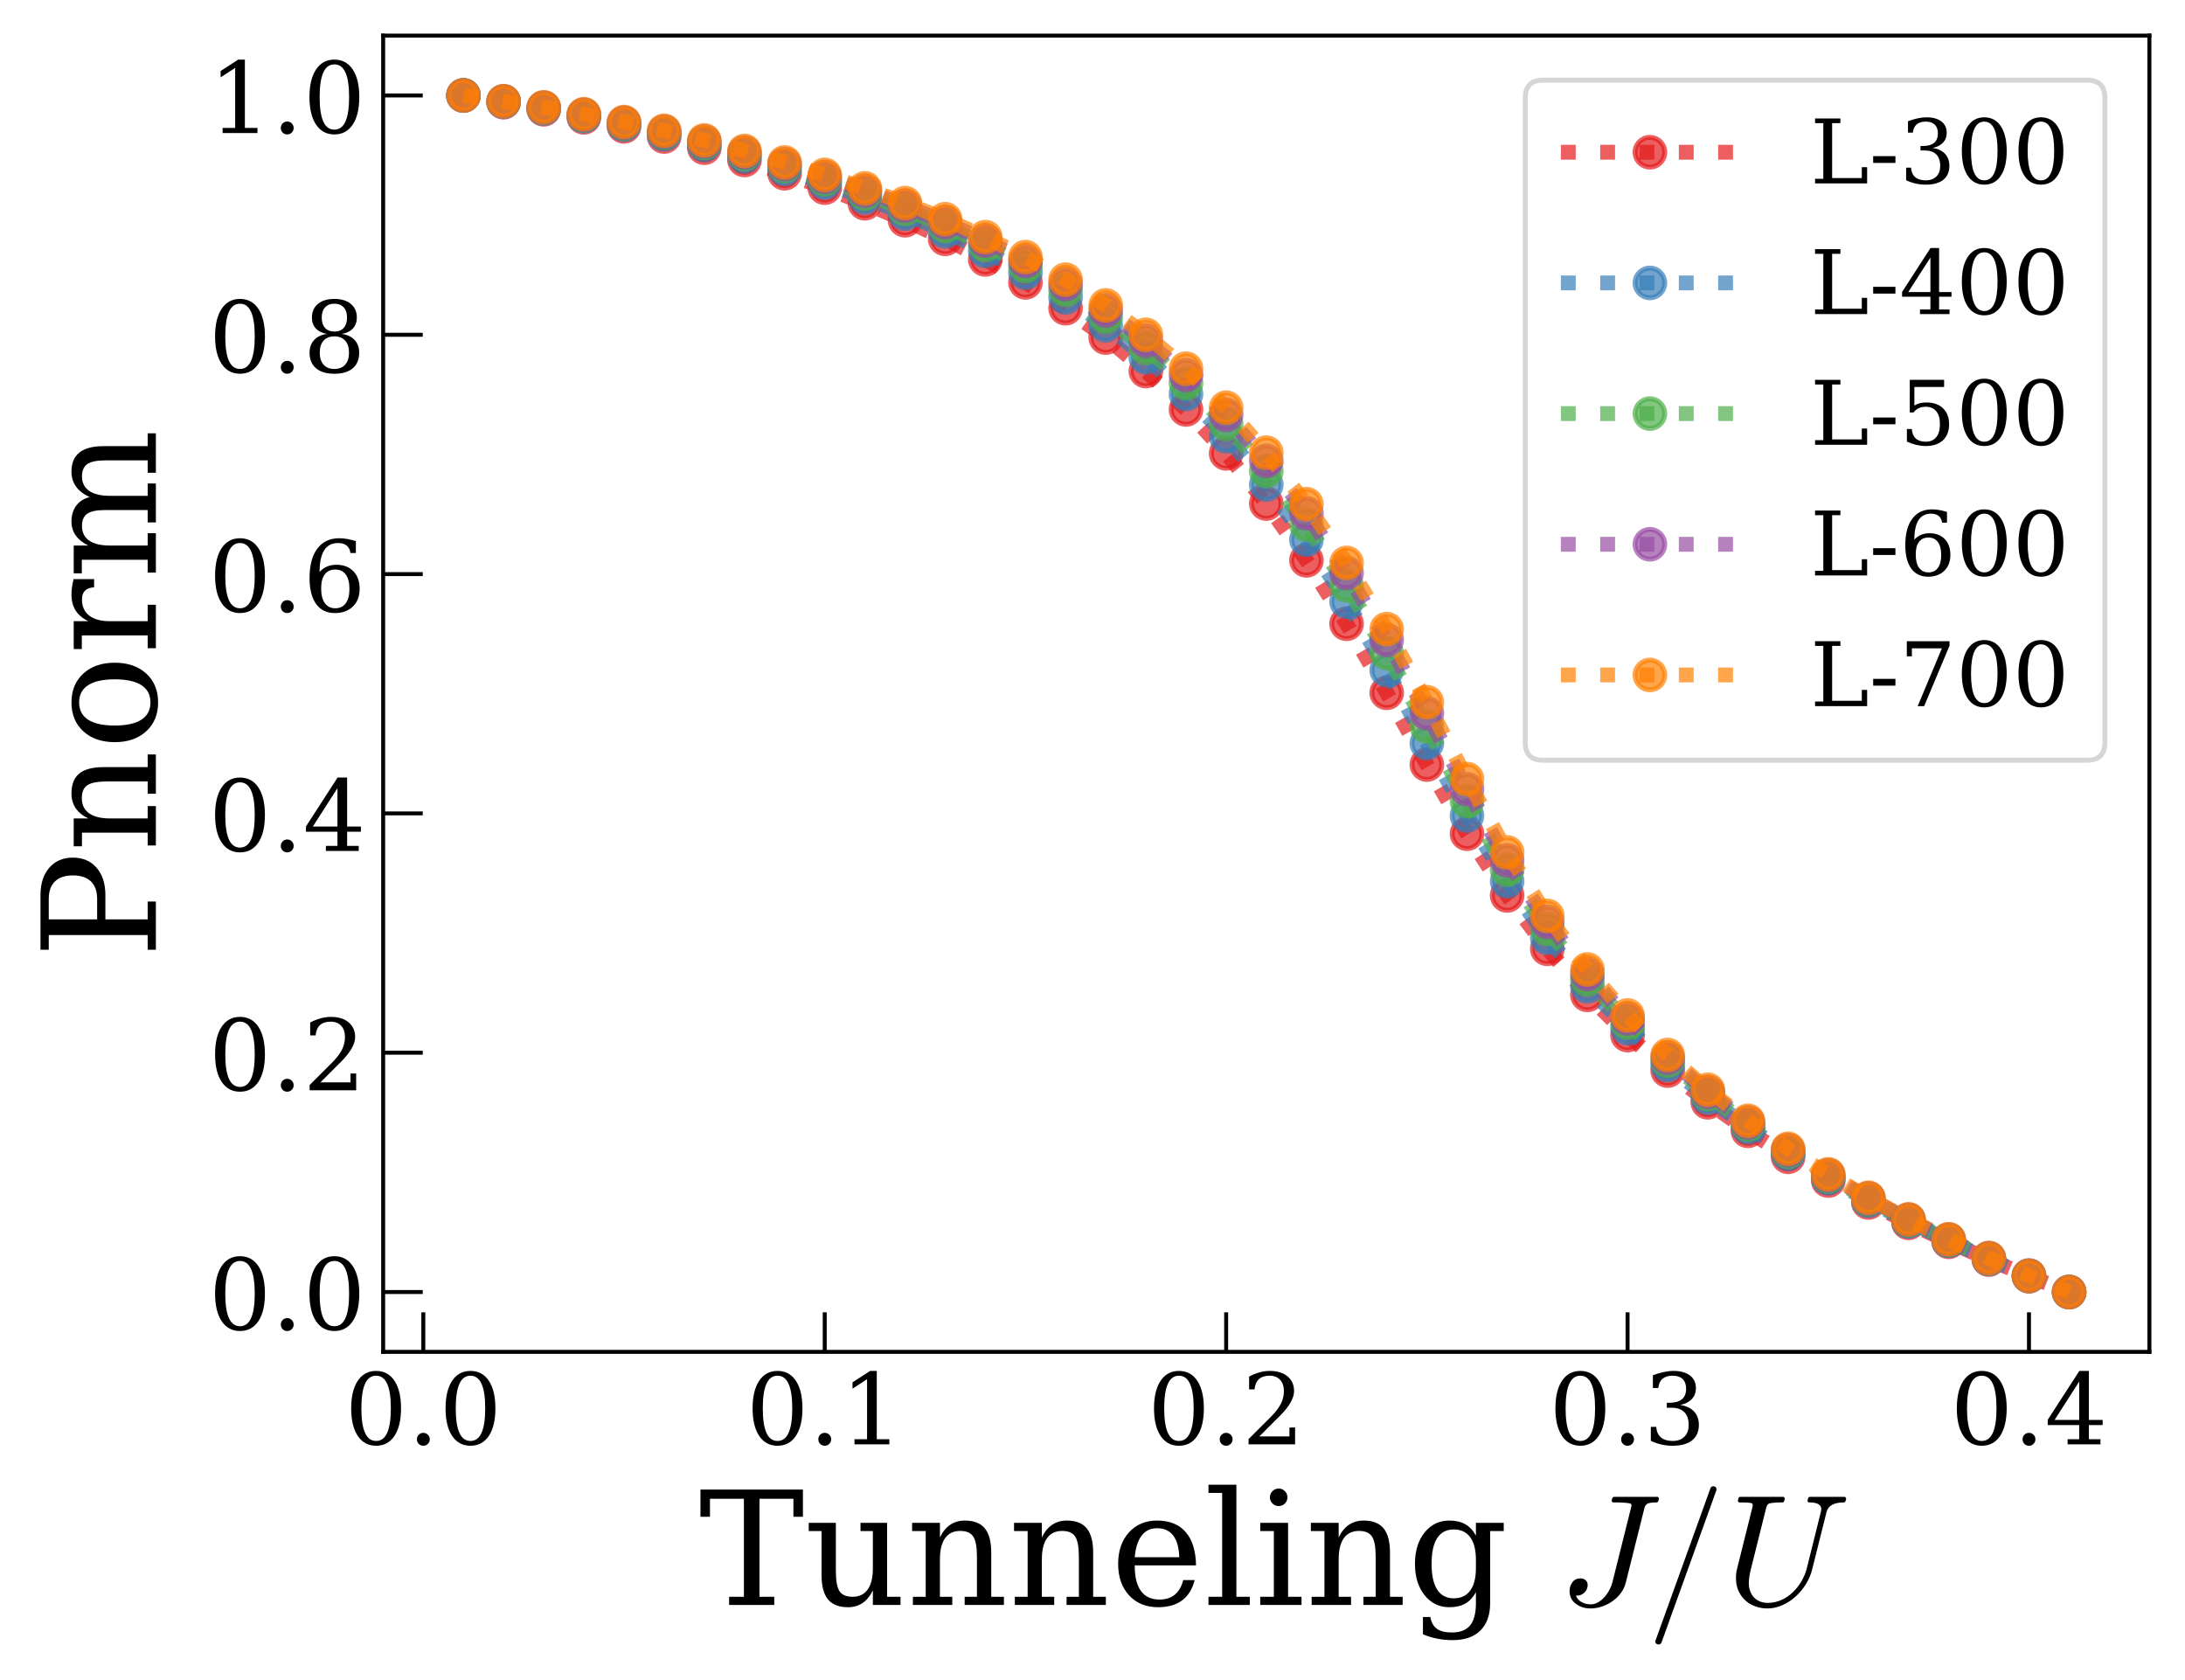 <?xml version="1.0" encoding="utf-8" standalone="no"?>
<!DOCTYPE svg PUBLIC "-//W3C//DTD SVG 1.1//EN"
  "http://www.w3.org/Graphics/SVG/1.1/DTD/svg11.dtd">
<!-- Created with matplotlib (https://matplotlib.org/) -->
<svg height="339.688pt" version="1.1" viewBox="0 0 441.796 339.688" width="441.796pt" xmlns="http://www.w3.org/2000/svg" xmlns:xlink="http://www.w3.org/1999/xlink">
 <defs>
  <style type="text/css">
*{stroke-linecap:butt;stroke-linejoin:round;}
  </style>
 </defs>
 <g id="figure_1">
  <g id="patch_1">
   <path d="M 0 339.688 
L 441.796 339.688 
L 441.796 0 
L 0 0 
z
" style="fill:#ffffff;"/>
  </g>
  <g id="axes_1">
   <g id="patch_2">
    <path d="M 77.476 273.312 
L 434.596 273.312 
L 434.596 7.2 
L 77.476 7.2 
z
" style="fill:#ffffff;"/>
   </g>
   <g id="matplotlib.axis_1">
    <g id="xtick_1">
     <g id="line2d_1">
      <defs>
       <path d="M 0 0 
L 0 -8 
" id="m22a759fe71" style="stroke:#000000;stroke-width:0.8;"/>
      </defs>
      <g>
       <use style="stroke:#000000;stroke-width:0.8;" x="85.593" xlink:href="#m22a759fe71" y="273.312"/>
      </g>
     </g>
     <g id="text_1">
      <!-- 0.0 -->
      <defs>
       <path d="M 31.781 3.422 
Q 39.266 3.422 42.969 11.625 
Q 46.688 19.828 46.688 36.375 
Q 46.688 52.984 42.969 61.188 
Q 39.266 69.391 31.781 69.391 
Q 24.312 69.391 20.594 61.188 
Q 16.891 52.984 16.891 36.375 
Q 16.891 19.828 20.594 11.625 
Q 24.312 3.422 31.781 3.422 
z
M 31.781 -1.422 
Q 19.922 -1.422 13.25 8.531 
Q 6.594 18.5 6.594 36.375 
Q 6.594 54.297 13.25 64.25 
Q 19.922 74.219 31.781 74.219 
Q 43.703 74.219 50.344 64.25 
Q 56.984 54.297 56.984 36.375 
Q 56.984 18.5 50.344 8.531 
Q 43.703 -1.422 31.781 -1.422 
z
" id="DejaVuSerif-48"/>
       <path d="M 9.422 5.078 
Q 9.422 7.812 11.281 9.719 
Q 13.141 11.625 15.922 11.625 
Q 18.609 11.625 20.5 9.719 
Q 22.406 7.812 22.406 5.078 
Q 22.406 2.391 20.5 0.484 
Q 18.609 -1.422 15.922 -1.422 
Q 13.141 -1.422 11.281 0.453 
Q 9.422 2.344 9.422 5.078 
z
" id="DejaVuSerif-46"/>
      </defs>
      <g transform="translate(69.689 292.009)scale(0.2 -0.2)">
       <use xlink:href="#DejaVuSerif-48"/>
       <use x="63.623" xlink:href="#DejaVuSerif-46"/>
       <use x="95.41" xlink:href="#DejaVuSerif-48"/>
      </g>
     </g>
    </g>
    <g id="xtick_2">
     <g id="line2d_2">
      <g>
       <use style="stroke:#000000;stroke-width:0.8;" x="166.756" xlink:href="#m22a759fe71" y="273.312"/>
      </g>
     </g>
     <g id="text_2">
      <!-- 0.1 -->
      <defs>
       <path d="M 14.203 0 
L 14.203 5.172 
L 26.906 5.172 
L 26.906 65.828 
L 12.203 56.297 
L 12.203 62.703 
L 29.984 74.219 
L 36.719 74.219 
L 36.719 5.172 
L 49.422 5.172 
L 49.422 0 
z
" id="DejaVuSerif-49"/>
      </defs>
      <g transform="translate(150.853 292.009)scale(0.2 -0.2)">
       <use xlink:href="#DejaVuSerif-48"/>
       <use x="63.623" xlink:href="#DejaVuSerif-46"/>
       <use x="95.41" xlink:href="#DejaVuSerif-49"/>
      </g>
     </g>
    </g>
    <g id="xtick_3">
     <g id="line2d_3">
      <g>
       <use style="stroke:#000000;stroke-width:0.8;" x="247.92" xlink:href="#m22a759fe71" y="273.312"/>
      </g>
     </g>
     <g id="text_3">
      <!-- 0.2 -->
      <defs>
       <path d="M 12.797 55.516 
L 7.328 55.516 
L 7.328 68.5 
Q 12.547 71.297 17.844 72.75 
Q 23.141 74.219 28.219 74.219 
Q 39.594 74.219 46.188 68.703 
Q 52.781 63.188 52.781 53.719 
Q 52.781 43.016 37.844 28.125 
Q 36.672 27 36.078 26.422 
L 17.672 8.016 
L 48.094 8.016 
L 48.094 17 
L 53.812 17 
L 53.812 0 
L 6.781 0 
L 6.781 5.328 
L 28.906 27.391 
Q 36.234 34.719 39.359 40.844 
Q 42.484 46.969 42.484 53.719 
Q 42.484 61.078 38.641 65.234 
Q 34.812 69.391 28.078 69.391 
Q 21.094 69.391 17.281 65.922 
Q 13.484 62.453 12.797 55.516 
z
" id="DejaVuSerif-50"/>
      </defs>
      <g transform="translate(232.017 292.009)scale(0.2 -0.2)">
       <use xlink:href="#DejaVuSerif-48"/>
       <use x="63.623" xlink:href="#DejaVuSerif-46"/>
       <use x="95.41" xlink:href="#DejaVuSerif-50"/>
      </g>
     </g>
    </g>
    <g id="xtick_4">
     <g id="line2d_4">
      <g>
       <use style="stroke:#000000;stroke-width:0.8;" x="329.084" xlink:href="#m22a759fe71" y="273.312"/>
      </g>
     </g>
     <g id="text_4">
      <!-- 0.3 -->
      <defs>
       <path d="M 9.719 69.828 
Q 15.438 71.969 20.672 73.094 
Q 25.922 74.219 30.516 74.219 
Q 41.219 74.219 47.219 69.594 
Q 53.219 64.984 53.219 56.781 
Q 53.219 50.203 49.062 45.781 
Q 44.922 41.359 37.312 39.797 
Q 46.297 38.531 51.25 33.281 
Q 56.203 28.031 56.203 19.672 
Q 56.203 9.469 49.344 4.016 
Q 42.484 -1.422 29.594 -1.422 
Q 23.875 -1.422 18.422 -0.188 
Q 12.984 1.031 7.625 3.516 
L 7.625 17.672 
L 13.094 17.672 
Q 13.578 10.641 17.828 7.031 
Q 22.078 3.422 29.781 3.422 
Q 37.25 3.422 41.578 7.734 
Q 45.906 12.062 45.906 19.578 
Q 45.906 28.172 41.453 32.594 
Q 37.016 37.016 28.422 37.016 
L 23.781 37.016 
L 23.781 42 
L 26.219 42 
Q 34.766 42 39.031 45.531 
Q 43.312 49.078 43.312 56.203 
Q 43.312 62.594 39.797 65.984 
Q 36.281 69.391 29.688 69.391 
Q 23.094 69.391 19.453 66.266 
Q 15.828 63.141 15.188 56.984 
L 9.719 56.984 
z
" id="DejaVuSerif-51"/>
      </defs>
      <g transform="translate(313.18 292.009)scale(0.2 -0.2)">
       <use xlink:href="#DejaVuSerif-48"/>
       <use x="63.623" xlink:href="#DejaVuSerif-46"/>
       <use x="95.41" xlink:href="#DejaVuSerif-51"/>
      </g>
     </g>
    </g>
    <g id="xtick_5">
     <g id="line2d_5">
      <g>
       <use style="stroke:#000000;stroke-width:0.8;" x="410.247" xlink:href="#m22a759fe71" y="273.312"/>
      </g>
     </g>
     <g id="text_5">
      <!-- 0.4 -->
      <defs>
       <path d="M 34.906 24.703 
L 34.906 63.484 
L 10.016 24.703 
z
M 56.391 0 
L 23.188 0 
L 23.188 5.172 
L 34.906 5.172 
L 34.906 19.484 
L 3.078 19.484 
L 3.078 24.812 
L 35.016 74.219 
L 44.672 74.219 
L 44.672 24.703 
L 58.594 24.703 
L 58.594 19.484 
L 44.672 19.484 
L 44.672 5.172 
L 56.391 5.172 
z
" id="DejaVuSerif-52"/>
      </defs>
      <g transform="translate(394.344 292.009)scale(0.2 -0.2)">
       <use xlink:href="#DejaVuSerif-48"/>
       <use x="63.623" xlink:href="#DejaVuSerif-46"/>
       <use x="95.41" xlink:href="#DejaVuSerif-52"/>
      </g>
     </g>
    </g>
    <g id="text_6">
     <!-- Tunneling $J/U$ -->
     <defs>
      <path d="M 19.094 0 
L 19.094 5.172 
L 28.422 5.172 
L 28.422 67.094 
L 6.984 67.094 
L 6.984 55.719 
L 0.984 55.719 
L 0.984 72.906 
L 65.719 72.906 
L 65.719 55.719 
L 59.719 55.719 
L 59.719 67.094 
L 38.281 67.094 
L 38.281 5.172 
L 47.609 5.172 
L 47.609 0 
z
" id="DejaVuSerif-84"/>
      <path d="M 35.406 51.906 
L 52.203 51.906 
L 52.203 5.172 
L 60.688 5.172 
L 60.688 0 
L 43.219 0 
L 43.219 9.188 
Q 40.719 4 36.766 1.281 
Q 32.812 -1.422 27.594 -1.422 
Q 18.953 -1.422 14.875 3.484 
Q 10.797 8.406 10.797 18.891 
L 10.797 46.688 
L 2.688 46.688 
L 2.688 51.906 
L 19.828 51.906 
L 19.828 21.688 
Q 19.828 12.203 22.141 8.688 
Q 24.469 5.172 30.422 5.172 
Q 36.672 5.172 39.938 9.766 
Q 43.219 14.359 43.219 23.094 
L 43.219 46.688 
L 35.406 46.688 
z
" id="DejaVuSerif-117"/>
      <path d="M 4.109 0 
L 4.109 5.172 
L 12.203 5.172 
L 12.203 46.688 
L 3.609 46.688 
L 3.609 51.906 
L 21.188 51.906 
L 21.188 42.672 
Q 23.688 47.953 27.656 50.641 
Q 31.641 53.328 36.922 53.328 
Q 45.516 53.328 49.562 48.391 
Q 53.609 43.453 53.609 33.016 
L 53.609 5.172 
L 61.625 5.172 
L 61.625 0 
L 36.812 0 
L 36.812 5.172 
L 44.578 5.172 
L 44.578 30.172 
Q 44.578 39.703 42.234 43.234 
Q 39.891 46.781 33.984 46.781 
Q 27.734 46.781 24.453 42.203 
Q 21.188 37.641 21.188 28.906 
L 21.188 5.172 
L 29 5.172 
L 29 0 
z
" id="DejaVuSerif-110"/>
      <path d="M 54.203 25 
L 15.484 25 
L 15.484 24.609 
Q 15.484 14.109 19.438 8.766 
Q 23.391 3.422 31.109 3.422 
Q 37.016 3.422 40.797 6.516 
Q 44.578 9.625 46.094 15.719 
L 53.328 15.719 
Q 51.172 7.172 45.375 2.875 
Q 39.594 -1.422 30.172 -1.422 
Q 18.797 -1.422 11.891 6.078 
Q 4.984 13.578 4.984 25.984 
Q 4.984 38.281 11.766 45.797 
Q 18.562 53.328 29.594 53.328 
Q 41.359 53.328 47.656 46.062 
Q 53.953 38.812 54.203 25 
z
M 43.609 30.172 
Q 43.312 39.266 39.766 43.875 
Q 36.234 48.484 29.594 48.484 
Q 23.391 48.484 19.828 43.844 
Q 16.266 39.203 15.484 30.172 
z
" id="DejaVuSerif-101"/>
      <path d="M 20.516 5.172 
L 29 5.172 
L 29 0 
L 2.875 0 
L 2.875 5.172 
L 11.531 5.172 
L 11.531 70.797 
L 2.875 70.797 
L 2.875 75.984 
L 20.516 75.984 
z
" id="DejaVuSerif-108"/>
      <path d="M 9.719 68.016 
Q 9.719 70.266 11.344 71.922 
Q 12.984 73.578 15.281 73.578 
Q 17.531 73.578 19.156 71.922 
Q 20.797 70.266 20.797 68.016 
Q 20.797 65.719 19.188 64.109 
Q 17.578 62.5 15.281 62.5 
Q 12.984 62.5 11.344 64.109 
Q 9.719 65.719 9.719 68.016 
z
M 21.188 5.172 
L 29.688 5.172 
L 29.688 0 
L 3.609 0 
L 3.609 5.172 
L 12.203 5.172 
L 12.203 46.688 
L 3.609 46.688 
L 3.609 51.906 
L 21.188 51.906 
z
" id="DejaVuSerif-105"/>
      <path d="M 52.484 46.688 
L 52.484 1.125 
Q 52.484 -10.062 46.328 -16.141 
Q 40.188 -22.219 28.812 -22.219 
Q 23.688 -22.219 19 -21.281 
Q 14.312 -20.359 10.016 -18.5 
L 10.016 -7.625 
L 14.703 -7.625 
Q 15.578 -12.703 18.844 -15.047 
Q 22.125 -17.391 28.219 -17.391 
Q 36.141 -17.391 39.812 -12.922 
Q 43.5 -8.453 43.5 1.125 
L 43.5 8.109 
Q 40.875 3.219 36.797 0.891 
Q 32.719 -1.422 26.703 -1.422 
Q 17.141 -1.422 11.062 6.172 
Q 4.984 13.766 4.984 25.984 
Q 4.984 38.188 11.031 45.75 
Q 17.094 53.328 26.703 53.328 
Q 32.719 53.328 36.797 51 
Q 40.875 48.688 43.5 43.797 
L 43.5 51.906 
L 61.078 51.906 
L 61.078 46.688 
z
M 43.5 28.516 
Q 43.5 37.844 39.906 42.766 
Q 36.328 47.703 29.5 47.703 
Q 22.562 47.703 19.016 42.234 
Q 15.484 36.766 15.484 25.984 
Q 15.484 15.234 19.016 9.719 
Q 22.562 4.203 29.5 4.203 
Q 36.328 4.203 39.906 9.109 
Q 43.5 14.016 43.5 23.391 
z
" id="DejaVuSerif-103"/>
      <path id="DejaVuSerif-32"/>
      <path d="M 10.891 6 
Q 11.859 3.219 14.5 1.797 
Q 17.141 0.391 20.219 0.391 
Q 23.344 0.391 26.25 2.562 
Q 29.156 4.734 31.172 8 
Q 33.203 11.281 33.984 14.5 
L 45.797 61.812 
Q 45.906 62.203 45.922 62.391 
Q 45.953 62.594 46 62.797 
Q 46 63.875 45.219 64.109 
Q 42.578 64.797 34.516 64.797 
Q 33.5 64.797 33.5 66.109 
Q 33.688 66.891 33.812 67.328 
Q 33.938 67.781 34.25 68.047 
Q 34.578 68.312 35.203 68.312 
L 62.312 68.312 
Q 63.281 68.312 63.281 67 
Q 62.891 64.797 62.016 64.797 
Q 58.5 64.797 56.688 64.25 
Q 54.891 63.719 54.203 61.375 
L 42.391 14.109 
Q 41.266 9.469 37.812 5.734 
Q 34.375 2 29.641 -0.094 
Q 24.906 -2.203 20.125 -2.203 
Q 14.844 -2.203 10.859 0.719 
Q 6.891 3.656 6.891 8.688 
Q 6.891 12.016 8.688 14.406 
Q 10.5 16.797 13.812 16.797 
Q 15.719 16.797 17.016 15.625 
Q 18.312 14.453 18.312 12.594 
Q 18.312 9.906 16.312 7.906 
Q 14.312 5.906 11.625 5.906 
Q 11.078 5.906 10.891 6 
z
" id="Cmmi10-74"/>
      <path d="M 5.609 -23 
Q 5.609 -22.703 5.719 -22.609 
L 40.484 73.781 
Q 40.672 74.359 41.156 74.672 
Q 41.656 75 42.281 75 
Q 43.172 75 43.719 74.453 
Q 44.281 73.922 44.281 73 
L 44.281 72.609 
L 9.516 -23.781 
Q 8.938 -25 7.625 -25 
Q 6.781 -25 6.188 -24.406 
Q 5.609 -23.828 5.609 -23 
z
" id="Cmmi10-61"/>
      <path d="M 14.703 13.922 
Q 14.703 10.25 16.141 7.375 
Q 17.578 4.5 20.312 2.906 
Q 23.047 1.312 26.703 1.312 
Q 31 1.312 35.078 3.062 
Q 39.156 4.828 42.422 7.953 
Q 45.703 11.078 48.016 15.078 
Q 50.344 19.094 51.312 23 
L 60.297 59.078 
Q 60.5 60.156 60.5 60.594 
Q 60.5 64.797 52.781 64.797 
Q 51.812 64.797 51.812 66.109 
Q 52.156 67.391 52.344 67.844 
Q 52.547 68.312 53.516 68.312 
L 75.203 68.312 
Q 75.641 68.312 75.922 67.875 
Q 76.219 67.438 76.219 67 
Q 76.219 66.938 76.016 66.234 
Q 75.828 65.531 75.562 65.156 
Q 75.297 64.797 74.906 64.797 
Q 65.328 64.797 63.812 58.688 
L 54.781 22.609 
Q 53.656 17.922 51 13.5 
Q 48.344 9.078 44.453 5.484 
Q 40.578 1.906 35.906 -0.141 
Q 31.25 -2.203 26.422 -2.203 
Q 20.906 -2.203 16.328 0.219 
Q 11.766 2.641 9.172 6.984 
Q 6.594 11.328 6.594 17 
Q 6.594 20.266 7.328 23 
L 17 61.812 
Q 17.188 62.797 17.188 63.188 
Q 17.188 64.266 16.016 64.406 
Q 14.109 64.797 8.797 64.797 
Q 7.812 64.797 7.812 66.109 
Q 8.156 67.391 8.344 67.844 
Q 8.547 68.312 9.516 68.312 
L 36.375 68.312 
Q 37.406 68.312 37.406 67 
Q 37.359 66.75 37.203 66.156 
Q 37.062 65.578 36.812 65.188 
Q 36.578 64.797 36.078 64.797 
Q 29.984 64.797 27.594 64.109 
Q 26.266 63.625 25.688 61.375 
L 16.016 22.609 
Q 14.703 17.328 14.703 13.922 
z
" id="Cmmi10-85"/>
     </defs>
     <g transform="translate(141.316 324.488)scale(0.32 -0.32)">
      <use transform="translate(0 0.016)" xlink:href="#DejaVuSerif-84"/>
      <use transform="translate(66.699 0.016)" xlink:href="#DejaVuSerif-117"/>
      <use transform="translate(131.104 0.016)" xlink:href="#DejaVuSerif-110"/>
      <use transform="translate(195.508 0.016)" xlink:href="#DejaVuSerif-110"/>
      <use transform="translate(259.912 0.016)" xlink:href="#DejaVuSerif-101"/>
      <use transform="translate(319.092 0.016)" xlink:href="#DejaVuSerif-108"/>
      <use transform="translate(351.074 0.016)" xlink:href="#DejaVuSerif-105"/>
      <use transform="translate(383.057 0.016)" xlink:href="#DejaVuSerif-110"/>
      <use transform="translate(447.461 0.016)" xlink:href="#DejaVuSerif-103"/>
      <use transform="translate(511.475 0.016)" xlink:href="#DejaVuSerif-32"/>
      <use transform="translate(543.262 0.016)" xlink:href="#Cmmi10-74"/>
      <use transform="translate(598.682 0.016)" xlink:href="#Cmmi10-61"/>
      <use transform="translate(648.682 0.016)" xlink:href="#Cmmi10-85"/>
     </g>
    </g>
   </g>
   <g id="matplotlib.axis_2">
    <g id="ytick_1">
     <g id="line2d_6">
      <defs>
       <path d="M 0 0 
L 8 0 
" id="m829f9a7946" style="stroke:#000000;stroke-width:0.8;"/>
      </defs>
      <g>
       <use style="stroke:#000000;stroke-width:0.8;" x="77.476" xlink:href="#m829f9a7946" y="261.216"/>
      </g>
     </g>
     <g id="text_7">
      <!-- 0.0 -->
      <g transform="translate(42.17 268.814)scale(0.2 -0.2)">
       <use xlink:href="#DejaVuSerif-48"/>
       <use x="63.623" xlink:href="#DejaVuSerif-46"/>
       <use x="95.41" xlink:href="#DejaVuSerif-48"/>
      </g>
     </g>
    </g>
    <g id="ytick_2">
     <g id="line2d_7">
      <g>
       <use style="stroke:#000000;stroke-width:0.8;" x="77.476" xlink:href="#m829f9a7946" y="212.832"/>
      </g>
     </g>
     <g id="text_8">
      <!-- 0.2 -->
      <g transform="translate(42.17 220.43)scale(0.2 -0.2)">
       <use xlink:href="#DejaVuSerif-48"/>
       <use x="63.623" xlink:href="#DejaVuSerif-46"/>
       <use x="95.41" xlink:href="#DejaVuSerif-50"/>
      </g>
     </g>
    </g>
    <g id="ytick_3">
     <g id="line2d_8">
      <g>
       <use style="stroke:#000000;stroke-width:0.8;" x="77.476" xlink:href="#m829f9a7946" y="164.448"/>
      </g>
     </g>
     <g id="text_9">
      <!-- 0.4 -->
      <g transform="translate(42.17 172.046)scale(0.2 -0.2)">
       <use xlink:href="#DejaVuSerif-48"/>
       <use x="63.623" xlink:href="#DejaVuSerif-46"/>
       <use x="95.41" xlink:href="#DejaVuSerif-52"/>
      </g>
     </g>
    </g>
    <g id="ytick_4">
     <g id="line2d_9">
      <g>
       <use style="stroke:#000000;stroke-width:0.8;" x="77.476" xlink:href="#m829f9a7946" y="116.064"/>
      </g>
     </g>
     <g id="text_10">
      <!-- 0.6 -->
      <defs>
       <path d="M 32.719 3.422 
Q 39.594 3.422 43.297 8.469 
Q 47.016 13.531 47.016 23 
Q 47.016 32.469 43.297 37.516 
Q 39.594 42.578 32.719 42.578 
Q 25.734 42.578 22.062 37.688 
Q 18.406 32.812 18.406 23.578 
Q 18.406 13.875 22.109 8.641 
Q 25.828 3.422 32.719 3.422 
z
M 16.797 40.141 
Q 20.125 43.797 24.312 45.594 
Q 28.516 47.406 33.797 47.406 
Q 44.672 47.406 51 40.859 
Q 57.328 34.328 57.328 23 
Q 57.328 11.922 50.516 5.25 
Q 43.703 -1.422 32.328 -1.422 
Q 19.969 -1.422 13.328 7.781 
Q 6.688 17 6.688 34.078 
Q 6.688 53.219 14.547 63.719 
Q 22.406 74.219 36.719 74.219 
Q 40.578 74.219 44.828 73.484 
Q 49.078 72.75 53.516 71.297 
L 53.516 59.281 
L 48 59.281 
Q 47.406 64.203 44.234 66.797 
Q 41.062 69.391 35.688 69.391 
Q 26.219 69.391 21.578 62.203 
Q 16.938 55.031 16.797 40.141 
z
" id="DejaVuSerif-54"/>
      </defs>
      <g transform="translate(42.17 123.662)scale(0.2 -0.2)">
       <use xlink:href="#DejaVuSerif-48"/>
       <use x="63.623" xlink:href="#DejaVuSerif-46"/>
       <use x="95.41" xlink:href="#DejaVuSerif-54"/>
      </g>
     </g>
    </g>
    <g id="ytick_5">
     <g id="line2d_10">
      <g>
       <use style="stroke:#000000;stroke-width:0.8;" x="77.476" xlink:href="#m829f9a7946" y="67.68"/>
      </g>
     </g>
     <g id="text_11">
      <!-- 0.8 -->
      <defs>
       <path d="M 46.578 19.922 
Q 46.578 27.734 42.688 32.047 
Q 38.812 36.375 31.781 36.375 
Q 24.75 36.375 20.875 32.047 
Q 17 27.734 17 19.922 
Q 17 12.062 20.875 7.734 
Q 24.75 3.422 31.781 3.422 
Q 38.812 3.422 42.688 7.734 
Q 46.578 12.062 46.578 19.922 
z
M 44.578 55.328 
Q 44.578 61.969 41.203 65.672 
Q 37.844 69.391 31.781 69.391 
Q 25.781 69.391 22.391 65.672 
Q 19 61.969 19 55.328 
Q 19 48.641 22.391 44.922 
Q 25.781 41.219 31.781 41.219 
Q 37.844 41.219 41.203 44.922 
Q 44.578 48.641 44.578 55.328 
z
M 39.312 38.812 
Q 47.609 37.703 52.25 32.688 
Q 56.891 27.688 56.891 19.922 
Q 56.891 9.672 50.391 4.125 
Q 43.891 -1.422 31.781 -1.422 
Q 19.734 -1.422 13.203 4.125 
Q 6.688 9.672 6.688 19.922 
Q 6.688 27.688 11.328 32.688 
Q 15.969 37.703 24.312 38.812 
Q 16.938 40.141 13 44.406 
Q 9.078 48.688 9.078 55.328 
Q 9.078 64.109 15.125 69.156 
Q 21.188 74.219 31.781 74.219 
Q 42.391 74.219 48.438 69.156 
Q 54.5 64.109 54.5 55.328 
Q 54.5 48.688 50.562 44.406 
Q 46.625 40.141 39.312 38.812 
z
" id="DejaVuSerif-56"/>
      </defs>
      <g transform="translate(42.17 75.278)scale(0.2 -0.2)">
       <use xlink:href="#DejaVuSerif-48"/>
       <use x="63.623" xlink:href="#DejaVuSerif-46"/>
       <use x="95.41" xlink:href="#DejaVuSerif-56"/>
      </g>
     </g>
    </g>
    <g id="ytick_6">
     <g id="line2d_11">
      <g>
       <use style="stroke:#000000;stroke-width:0.8;" x="77.476" xlink:href="#m829f9a7946" y="19.296"/>
      </g>
     </g>
     <g id="text_12">
      <!-- 1.0 -->
      <g transform="translate(42.17 26.894)scale(0.2 -0.2)">
       <use xlink:href="#DejaVuSerif-49"/>
       <use x="63.623" xlink:href="#DejaVuSerif-46"/>
       <use x="95.41" xlink:href="#DejaVuSerif-48"/>
      </g>
     </g>
    </g>
    <g id="text_13">
     <!-- Pnorm -->
     <defs>
      <path d="M 24.703 37.109 
L 37.594 37.109 
Q 44.875 37.109 48.672 41.031 
Q 52.484 44.969 52.484 52.391 
Q 52.484 59.859 48.672 63.766 
Q 44.875 67.672 37.594 67.672 
L 24.703 67.672 
z
M 5.516 0 
L 5.516 5.172 
L 14.797 5.172 
L 14.797 67.672 
L 5.516 67.672 
L 5.516 72.906 
L 39.984 72.906 
Q 50.922 72.906 57.312 67.359 
Q 63.719 61.812 63.719 52.391 
Q 63.719 43.016 57.312 37.453 
Q 50.922 31.891 39.984 31.891 
L 24.703 31.891 
L 24.703 5.172 
L 35.984 5.172 
L 35.984 0 
z
" id="DejaVuSerif-80"/>
      <path d="M 30.078 3.422 
Q 37.312 3.422 40.984 9.125 
Q 44.672 14.844 44.672 25.984 
Q 44.672 37.109 40.984 42.797 
Q 37.312 48.484 30.078 48.484 
Q 22.859 48.484 19.172 42.797 
Q 15.484 37.109 15.484 25.984 
Q 15.484 14.844 19.188 9.125 
Q 22.906 3.422 30.078 3.422 
z
M 30.078 -1.422 
Q 18.75 -1.422 11.859 6.078 
Q 4.984 13.578 4.984 25.984 
Q 4.984 38.375 11.844 45.844 
Q 18.703 53.328 30.078 53.328 
Q 41.453 53.328 48.312 45.844 
Q 55.172 38.375 55.172 25.984 
Q 55.172 13.578 48.312 6.078 
Q 41.453 -1.422 30.078 -1.422 
z
" id="DejaVuSerif-111"/>
      <path d="M 47.797 52 
L 47.797 39.016 
L 42.625 39.016 
Q 42.391 42.875 40.484 44.781 
Q 38.578 46.688 34.906 46.688 
Q 28.266 46.688 24.719 42.094 
Q 21.188 37.5 21.188 28.906 
L 21.188 5.172 
L 31.594 5.172 
L 31.594 0 
L 4.109 0 
L 4.109 5.172 
L 12.203 5.172 
L 12.203 46.781 
L 3.609 46.781 
L 3.609 51.906 
L 21.188 51.906 
L 21.188 42.672 
Q 23.828 48.094 27.969 50.703 
Q 32.125 53.328 38.094 53.328 
Q 40.281 53.328 42.703 52.984 
Q 45.125 52.641 47.797 52 
z
" id="DejaVuSerif-114"/>
      <path d="M 51.812 41.797 
Q 54.391 47.516 58.422 50.422 
Q 62.453 53.328 67.828 53.328 
Q 75.984 53.328 79.984 48.266 
Q 83.984 43.219 83.984 33.016 
L 83.984 5.172 
L 92.094 5.172 
L 92.094 0 
L 67.188 0 
L 67.188 5.172 
L 75 5.172 
L 75 31.984 
Q 75 39.938 72.656 43.312 
Q 70.312 46.688 64.891 46.688 
Q 58.891 46.688 55.734 42.141 
Q 52.594 37.594 52.594 28.906 
L 52.594 5.172 
L 60.406 5.172 
L 60.406 0 
L 35.797 0 
L 35.797 5.172 
L 43.609 5.172 
L 43.609 32.328 
Q 43.609 40.094 41.266 43.391 
Q 38.922 46.688 33.5 46.688 
Q 27.484 46.688 24.328 42.141 
Q 21.188 37.594 21.188 28.906 
L 21.188 5.172 
L 29 5.172 
L 29 0 
L 4.109 0 
L 4.109 5.172 
L 12.203 5.172 
L 12.203 46.781 
L 3.609 46.781 
L 3.609 51.906 
L 21.188 51.906 
L 21.188 42.672 
Q 23.688 47.859 27.531 50.594 
Q 31.391 53.328 36.281 53.328 
Q 42.328 53.328 46.375 50.312 
Q 50.438 47.312 51.812 41.797 
z
" id="DejaVuSerif-109"/>
     </defs>
     <g transform="translate(31.515 193.779)rotate(-90)scale(0.32 -0.32)">
      <use xlink:href="#DejaVuSerif-80"/>
      <use x="67.285" xlink:href="#DejaVuSerif-110"/>
      <use x="131.689" xlink:href="#DejaVuSerif-111"/>
      <use x="191.895" xlink:href="#DejaVuSerif-114"/>
      <use x="239.697" xlink:href="#DejaVuSerif-109"/>
     </g>
    </g>
   </g>
   <g id="line2d_12">
    <path clip-path="url(#pbd953c3f10)" d="M 93.709 19.296 
L 101.825 20.655 
L 109.942 22.092 
L 118.058 23.715 
L 126.174 25.55 
L 134.291 27.6 
L 142.407 29.864 
L 150.524 32.339 
L 158.64 35.026 
L 166.756 37.937 
L 174.873 41.093 
L 182.989 44.527 
L 191.105 48.29 
L 199.222 52.449 
L 207.338 57.089 
L 215.454 62.315 
L 223.571 68.246 
L 231.687 75.019 
L 239.804 82.776 
L 247.92 91.661 
L 256.036 101.802 
L 264.153 113.286 
L 272.269 126.108 
L 280.385 140.068 
L 288.502 154.576 
L 296.618 168.554 
L 304.734 181.036 
L 312.851 191.82 
L 320.967 201.139 
L 329.084 209.271 
L 337.2 216.448 
L 345.316 222.852 
L 353.433 228.624 
L 361.549 233.871 
L 369.665 238.678 
L 377.782 243.11 
L 385.898 247.223 
L 394.014 251.058 
L 402.131 254.651 
L 410.247 258.028 
L 418.364 261.216 
" style="fill:none;stroke:#e41a1c;stroke-dasharray:3,4.95;stroke-dashoffset:0;stroke-opacity:0.7;stroke-width:3;"/>
    <defs>
     <path d="M 0 3 
C 0.796 3 1.559 2.684 2.121 2.121 
C 2.684 1.559 3 0.796 3 0 
C 3 -0.796 2.684 -1.559 2.121 -2.121 
C 1.559 -2.684 0.796 -3 0 -3 
C -0.796 -3 -1.559 -2.684 -2.121 -2.121 
C -2.684 -1.559 -3 -0.796 -3 0 
C -3 0.796 -2.684 1.559 -2.121 2.121 
C -1.559 2.684 -0.796 3 0 3 
z
" id="m9e17fb969d" style="stroke:#e41a1c;stroke-opacity:0.7;"/>
    </defs>
    <g clip-path="url(#pbd953c3f10)">
     <use style="fill:#e41a1c;fill-opacity:0.7;stroke:#e41a1c;stroke-opacity:0.7;" x="93.709" xlink:href="#m9e17fb969d" y="19.296"/>
     <use style="fill:#e41a1c;fill-opacity:0.7;stroke:#e41a1c;stroke-opacity:0.7;" x="101.825" xlink:href="#m9e17fb969d" y="20.655"/>
     <use style="fill:#e41a1c;fill-opacity:0.7;stroke:#e41a1c;stroke-opacity:0.7;" x="109.942" xlink:href="#m9e17fb969d" y="22.092"/>
     <use style="fill:#e41a1c;fill-opacity:0.7;stroke:#e41a1c;stroke-opacity:0.7;" x="118.058" xlink:href="#m9e17fb969d" y="23.715"/>
     <use style="fill:#e41a1c;fill-opacity:0.7;stroke:#e41a1c;stroke-opacity:0.7;" x="126.174" xlink:href="#m9e17fb969d" y="25.55"/>
     <use style="fill:#e41a1c;fill-opacity:0.7;stroke:#e41a1c;stroke-opacity:0.7;" x="134.291" xlink:href="#m9e17fb969d" y="27.6"/>
     <use style="fill:#e41a1c;fill-opacity:0.7;stroke:#e41a1c;stroke-opacity:0.7;" x="142.407" xlink:href="#m9e17fb969d" y="29.864"/>
     <use style="fill:#e41a1c;fill-opacity:0.7;stroke:#e41a1c;stroke-opacity:0.7;" x="150.524" xlink:href="#m9e17fb969d" y="32.339"/>
     <use style="fill:#e41a1c;fill-opacity:0.7;stroke:#e41a1c;stroke-opacity:0.7;" x="158.64" xlink:href="#m9e17fb969d" y="35.026"/>
     <use style="fill:#e41a1c;fill-opacity:0.7;stroke:#e41a1c;stroke-opacity:0.7;" x="166.756" xlink:href="#m9e17fb969d" y="37.937"/>
     <use style="fill:#e41a1c;fill-opacity:0.7;stroke:#e41a1c;stroke-opacity:0.7;" x="174.873" xlink:href="#m9e17fb969d" y="41.093"/>
     <use style="fill:#e41a1c;fill-opacity:0.7;stroke:#e41a1c;stroke-opacity:0.7;" x="182.989" xlink:href="#m9e17fb969d" y="44.527"/>
     <use style="fill:#e41a1c;fill-opacity:0.7;stroke:#e41a1c;stroke-opacity:0.7;" x="191.105" xlink:href="#m9e17fb969d" y="48.29"/>
     <use style="fill:#e41a1c;fill-opacity:0.7;stroke:#e41a1c;stroke-opacity:0.7;" x="199.222" xlink:href="#m9e17fb969d" y="52.449"/>
     <use style="fill:#e41a1c;fill-opacity:0.7;stroke:#e41a1c;stroke-opacity:0.7;" x="207.338" xlink:href="#m9e17fb969d" y="57.089"/>
     <use style="fill:#e41a1c;fill-opacity:0.7;stroke:#e41a1c;stroke-opacity:0.7;" x="215.454" xlink:href="#m9e17fb969d" y="62.315"/>
     <use style="fill:#e41a1c;fill-opacity:0.7;stroke:#e41a1c;stroke-opacity:0.7;" x="223.571" xlink:href="#m9e17fb969d" y="68.246"/>
     <use style="fill:#e41a1c;fill-opacity:0.7;stroke:#e41a1c;stroke-opacity:0.7;" x="231.687" xlink:href="#m9e17fb969d" y="75.019"/>
     <use style="fill:#e41a1c;fill-opacity:0.7;stroke:#e41a1c;stroke-opacity:0.7;" x="239.804" xlink:href="#m9e17fb969d" y="82.776"/>
     <use style="fill:#e41a1c;fill-opacity:0.7;stroke:#e41a1c;stroke-opacity:0.7;" x="247.92" xlink:href="#m9e17fb969d" y="91.661"/>
     <use style="fill:#e41a1c;fill-opacity:0.7;stroke:#e41a1c;stroke-opacity:0.7;" x="256.036" xlink:href="#m9e17fb969d" y="101.802"/>
     <use style="fill:#e41a1c;fill-opacity:0.7;stroke:#e41a1c;stroke-opacity:0.7;" x="264.153" xlink:href="#m9e17fb969d" y="113.286"/>
     <use style="fill:#e41a1c;fill-opacity:0.7;stroke:#e41a1c;stroke-opacity:0.7;" x="272.269" xlink:href="#m9e17fb969d" y="126.108"/>
     <use style="fill:#e41a1c;fill-opacity:0.7;stroke:#e41a1c;stroke-opacity:0.7;" x="280.385" xlink:href="#m9e17fb969d" y="140.068"/>
     <use style="fill:#e41a1c;fill-opacity:0.7;stroke:#e41a1c;stroke-opacity:0.7;" x="288.502" xlink:href="#m9e17fb969d" y="154.576"/>
     <use style="fill:#e41a1c;fill-opacity:0.7;stroke:#e41a1c;stroke-opacity:0.7;" x="296.618" xlink:href="#m9e17fb969d" y="168.554"/>
     <use style="fill:#e41a1c;fill-opacity:0.7;stroke:#e41a1c;stroke-opacity:0.7;" x="304.734" xlink:href="#m9e17fb969d" y="181.036"/>
     <use style="fill:#e41a1c;fill-opacity:0.7;stroke:#e41a1c;stroke-opacity:0.7;" x="312.851" xlink:href="#m9e17fb969d" y="191.82"/>
     <use style="fill:#e41a1c;fill-opacity:0.7;stroke:#e41a1c;stroke-opacity:0.7;" x="320.967" xlink:href="#m9e17fb969d" y="201.139"/>
     <use style="fill:#e41a1c;fill-opacity:0.7;stroke:#e41a1c;stroke-opacity:0.7;" x="329.084" xlink:href="#m9e17fb969d" y="209.271"/>
     <use style="fill:#e41a1c;fill-opacity:0.7;stroke:#e41a1c;stroke-opacity:0.7;" x="337.2" xlink:href="#m9e17fb969d" y="216.448"/>
     <use style="fill:#e41a1c;fill-opacity:0.7;stroke:#e41a1c;stroke-opacity:0.7;" x="345.316" xlink:href="#m9e17fb969d" y="222.852"/>
     <use style="fill:#e41a1c;fill-opacity:0.7;stroke:#e41a1c;stroke-opacity:0.7;" x="353.433" xlink:href="#m9e17fb969d" y="228.624"/>
     <use style="fill:#e41a1c;fill-opacity:0.7;stroke:#e41a1c;stroke-opacity:0.7;" x="361.549" xlink:href="#m9e17fb969d" y="233.871"/>
     <use style="fill:#e41a1c;fill-opacity:0.7;stroke:#e41a1c;stroke-opacity:0.7;" x="369.665" xlink:href="#m9e17fb969d" y="238.678"/>
     <use style="fill:#e41a1c;fill-opacity:0.7;stroke:#e41a1c;stroke-opacity:0.7;" x="377.782" xlink:href="#m9e17fb969d" y="243.11"/>
     <use style="fill:#e41a1c;fill-opacity:0.7;stroke:#e41a1c;stroke-opacity:0.7;" x="385.898" xlink:href="#m9e17fb969d" y="247.223"/>
     <use style="fill:#e41a1c;fill-opacity:0.7;stroke:#e41a1c;stroke-opacity:0.7;" x="394.014" xlink:href="#m9e17fb969d" y="251.058"/>
     <use style="fill:#e41a1c;fill-opacity:0.7;stroke:#e41a1c;stroke-opacity:0.7;" x="402.131" xlink:href="#m9e17fb969d" y="254.651"/>
     <use style="fill:#e41a1c;fill-opacity:0.7;stroke:#e41a1c;stroke-opacity:0.7;" x="410.247" xlink:href="#m9e17fb969d" y="258.028"/>
     <use style="fill:#e41a1c;fill-opacity:0.7;stroke:#e41a1c;stroke-opacity:0.7;" x="418.364" xlink:href="#m9e17fb969d" y="261.216"/>
    </g>
   </g>
   <g id="line2d_13">
    <path clip-path="url(#pbd953c3f10)" d="M 93.709 19.296 
L 101.825 20.581 
L 109.942 21.94 
L 118.058 23.476 
L 126.174 25.212 
L 134.291 27.153 
L 142.407 29.297 
L 150.524 31.641 
L 158.64 34.188 
L 166.756 36.948 
L 174.873 39.942 
L 182.989 43.202 
L 191.105 46.776 
L 199.222 50.73 
L 207.338 55.146 
L 215.454 60.125 
L 223.571 65.783 
L 231.687 72.253 
L 239.804 79.679 
L 247.92 88.207 
L 256.036 97.978 
L 264.153 109.106 
L 272.269 121.641 
L 280.385 135.494 
L 288.502 150.25 
L 296.618 164.898 
L 304.734 178.171 
L 312.851 189.601 
L 320.967 199.4 
L 329.084 207.89 
L 337.2 215.339 
L 345.316 221.956 
L 353.433 227.899 
L 361.549 233.288 
L 369.665 238.213 
L 377.782 242.748 
L 385.898 246.95 
L 394.014 250.865 
L 402.131 254.528 
L 410.247 257.97 
L 418.364 261.216 
" style="fill:none;stroke:#377eb8;stroke-dasharray:3,4.95;stroke-dashoffset:0;stroke-opacity:0.7;stroke-width:3;"/>
    <defs>
     <path d="M 0 3 
C 0.796 3 1.559 2.684 2.121 2.121 
C 2.684 1.559 3 0.796 3 0 
C 3 -0.796 2.684 -1.559 2.121 -2.121 
C 1.559 -2.684 0.796 -3 0 -3 
C -0.796 -3 -1.559 -2.684 -2.121 -2.121 
C -2.684 -1.559 -3 -0.796 -3 0 
C -3 0.796 -2.684 1.559 -2.121 2.121 
C -1.559 2.684 -0.796 3 0 3 
z
" id="m502f909e85" style="stroke:#377eb8;stroke-opacity:0.7;"/>
    </defs>
    <g clip-path="url(#pbd953c3f10)">
     <use style="fill:#377eb8;fill-opacity:0.7;stroke:#377eb8;stroke-opacity:0.7;" x="93.709" xlink:href="#m502f909e85" y="19.296"/>
     <use style="fill:#377eb8;fill-opacity:0.7;stroke:#377eb8;stroke-opacity:0.7;" x="101.825" xlink:href="#m502f909e85" y="20.581"/>
     <use style="fill:#377eb8;fill-opacity:0.7;stroke:#377eb8;stroke-opacity:0.7;" x="109.942" xlink:href="#m502f909e85" y="21.94"/>
     <use style="fill:#377eb8;fill-opacity:0.7;stroke:#377eb8;stroke-opacity:0.7;" x="118.058" xlink:href="#m502f909e85" y="23.476"/>
     <use style="fill:#377eb8;fill-opacity:0.7;stroke:#377eb8;stroke-opacity:0.7;" x="126.174" xlink:href="#m502f909e85" y="25.212"/>
     <use style="fill:#377eb8;fill-opacity:0.7;stroke:#377eb8;stroke-opacity:0.7;" x="134.291" xlink:href="#m502f909e85" y="27.153"/>
     <use style="fill:#377eb8;fill-opacity:0.7;stroke:#377eb8;stroke-opacity:0.7;" x="142.407" xlink:href="#m502f909e85" y="29.297"/>
     <use style="fill:#377eb8;fill-opacity:0.7;stroke:#377eb8;stroke-opacity:0.7;" x="150.524" xlink:href="#m502f909e85" y="31.641"/>
     <use style="fill:#377eb8;fill-opacity:0.7;stroke:#377eb8;stroke-opacity:0.7;" x="158.64" xlink:href="#m502f909e85" y="34.188"/>
     <use style="fill:#377eb8;fill-opacity:0.7;stroke:#377eb8;stroke-opacity:0.7;" x="166.756" xlink:href="#m502f909e85" y="36.948"/>
     <use style="fill:#377eb8;fill-opacity:0.7;stroke:#377eb8;stroke-opacity:0.7;" x="174.873" xlink:href="#m502f909e85" y="39.942"/>
     <use style="fill:#377eb8;fill-opacity:0.7;stroke:#377eb8;stroke-opacity:0.7;" x="182.989" xlink:href="#m502f909e85" y="43.202"/>
     <use style="fill:#377eb8;fill-opacity:0.7;stroke:#377eb8;stroke-opacity:0.7;" x="191.105" xlink:href="#m502f909e85" y="46.776"/>
     <use style="fill:#377eb8;fill-opacity:0.7;stroke:#377eb8;stroke-opacity:0.7;" x="199.222" xlink:href="#m502f909e85" y="50.73"/>
     <use style="fill:#377eb8;fill-opacity:0.7;stroke:#377eb8;stroke-opacity:0.7;" x="207.338" xlink:href="#m502f909e85" y="55.146"/>
     <use style="fill:#377eb8;fill-opacity:0.7;stroke:#377eb8;stroke-opacity:0.7;" x="215.454" xlink:href="#m502f909e85" y="60.125"/>
     <use style="fill:#377eb8;fill-opacity:0.7;stroke:#377eb8;stroke-opacity:0.7;" x="223.571" xlink:href="#m502f909e85" y="65.783"/>
     <use style="fill:#377eb8;fill-opacity:0.7;stroke:#377eb8;stroke-opacity:0.7;" x="231.687" xlink:href="#m502f909e85" y="72.253"/>
     <use style="fill:#377eb8;fill-opacity:0.7;stroke:#377eb8;stroke-opacity:0.7;" x="239.804" xlink:href="#m502f909e85" y="79.679"/>
     <use style="fill:#377eb8;fill-opacity:0.7;stroke:#377eb8;stroke-opacity:0.7;" x="247.92" xlink:href="#m502f909e85" y="88.207"/>
     <use style="fill:#377eb8;fill-opacity:0.7;stroke:#377eb8;stroke-opacity:0.7;" x="256.036" xlink:href="#m502f909e85" y="97.978"/>
     <use style="fill:#377eb8;fill-opacity:0.7;stroke:#377eb8;stroke-opacity:0.7;" x="264.153" xlink:href="#m502f909e85" y="109.106"/>
     <use style="fill:#377eb8;fill-opacity:0.7;stroke:#377eb8;stroke-opacity:0.7;" x="272.269" xlink:href="#m502f909e85" y="121.641"/>
     <use style="fill:#377eb8;fill-opacity:0.7;stroke:#377eb8;stroke-opacity:0.7;" x="280.385" xlink:href="#m502f909e85" y="135.494"/>
     <use style="fill:#377eb8;fill-opacity:0.7;stroke:#377eb8;stroke-opacity:0.7;" x="288.502" xlink:href="#m502f909e85" y="150.25"/>
     <use style="fill:#377eb8;fill-opacity:0.7;stroke:#377eb8;stroke-opacity:0.7;" x="296.618" xlink:href="#m502f909e85" y="164.898"/>
     <use style="fill:#377eb8;fill-opacity:0.7;stroke:#377eb8;stroke-opacity:0.7;" x="304.734" xlink:href="#m502f909e85" y="178.171"/>
     <use style="fill:#377eb8;fill-opacity:0.7;stroke:#377eb8;stroke-opacity:0.7;" x="312.851" xlink:href="#m502f909e85" y="189.601"/>
     <use style="fill:#377eb8;fill-opacity:0.7;stroke:#377eb8;stroke-opacity:0.7;" x="320.967" xlink:href="#m502f909e85" y="199.4"/>
     <use style="fill:#377eb8;fill-opacity:0.7;stroke:#377eb8;stroke-opacity:0.7;" x="329.084" xlink:href="#m502f909e85" y="207.89"/>
     <use style="fill:#377eb8;fill-opacity:0.7;stroke:#377eb8;stroke-opacity:0.7;" x="337.2" xlink:href="#m502f909e85" y="215.339"/>
     <use style="fill:#377eb8;fill-opacity:0.7;stroke:#377eb8;stroke-opacity:0.7;" x="345.316" xlink:href="#m502f909e85" y="221.956"/>
     <use style="fill:#377eb8;fill-opacity:0.7;stroke:#377eb8;stroke-opacity:0.7;" x="353.433" xlink:href="#m502f909e85" y="227.899"/>
     <use style="fill:#377eb8;fill-opacity:0.7;stroke:#377eb8;stroke-opacity:0.7;" x="361.549" xlink:href="#m502f909e85" y="233.288"/>
     <use style="fill:#377eb8;fill-opacity:0.7;stroke:#377eb8;stroke-opacity:0.7;" x="369.665" xlink:href="#m502f909e85" y="238.213"/>
     <use style="fill:#377eb8;fill-opacity:0.7;stroke:#377eb8;stroke-opacity:0.7;" x="377.782" xlink:href="#m502f909e85" y="242.748"/>
     <use style="fill:#377eb8;fill-opacity:0.7;stroke:#377eb8;stroke-opacity:0.7;" x="385.898" xlink:href="#m502f909e85" y="246.95"/>
     <use style="fill:#377eb8;fill-opacity:0.7;stroke:#377eb8;stroke-opacity:0.7;" x="394.014" xlink:href="#m502f909e85" y="250.865"/>
     <use style="fill:#377eb8;fill-opacity:0.7;stroke:#377eb8;stroke-opacity:0.7;" x="402.131" xlink:href="#m502f909e85" y="254.528"/>
     <use style="fill:#377eb8;fill-opacity:0.7;stroke:#377eb8;stroke-opacity:0.7;" x="410.247" xlink:href="#m502f909e85" y="257.97"/>
     <use style="fill:#377eb8;fill-opacity:0.7;stroke:#377eb8;stroke-opacity:0.7;" x="418.364" xlink:href="#m502f909e85" y="261.216"/>
    </g>
   </g>
   <g id="line2d_14">
    <path clip-path="url(#pbd953c3f10)" d="M 93.709 19.296 
L 101.825 20.53 
L 109.942 21.835 
L 118.058 23.31 
L 126.174 24.979 
L 134.291 26.844 
L 142.407 28.904 
L 150.524 31.158 
L 158.64 33.607 
L 166.756 36.262 
L 174.873 39.142 
L 182.989 42.28 
L 191.105 45.722 
L 199.222 49.532 
L 207.338 53.788 
L 215.454 58.59 
L 223.571 64.052 
L 231.687 70.304 
L 239.804 77.487 
L 247.92 85.751 
L 256.036 95.239 
L 264.153 106.082 
L 272.269 118.361 
L 280.385 132.056 
L 288.502 146.881 
L 296.618 161.957 
L 304.734 175.852 
L 312.851 187.813 
L 320.967 198.003 
L 329.084 206.779 
L 337.2 214.443 
L 345.316 221.223 
L 353.433 227.357 
L 361.549 232.852 
L 369.665 237.862 
L 377.782 242.471 
L 385.898 246.736 
L 394.014 250.711 
L 402.131 254.432 
L 410.247 257.927 
L 418.364 261.216 
" style="fill:none;stroke:#4daf4a;stroke-dasharray:3,4.95;stroke-dashoffset:0;stroke-opacity:0.7;stroke-width:3;"/>
    <defs>
     <path d="M 0 3 
C 0.796 3 1.559 2.684 2.121 2.121 
C 2.684 1.559 3 0.796 3 0 
C 3 -0.796 2.684 -1.559 2.121 -2.121 
C 1.559 -2.684 0.796 -3 0 -3 
C -0.796 -3 -1.559 -2.684 -2.121 -2.121 
C -2.684 -1.559 -3 -0.796 -3 0 
C -3 0.796 -2.684 1.559 -2.121 2.121 
C -1.559 2.684 -0.796 3 0 3 
z
" id="m7652eca019" style="stroke:#4daf4a;stroke-opacity:0.7;"/>
    </defs>
    <g clip-path="url(#pbd953c3f10)">
     <use style="fill:#4daf4a;fill-opacity:0.7;stroke:#4daf4a;stroke-opacity:0.7;" x="93.709" xlink:href="#m7652eca019" y="19.296"/>
     <use style="fill:#4daf4a;fill-opacity:0.7;stroke:#4daf4a;stroke-opacity:0.7;" x="101.825" xlink:href="#m7652eca019" y="20.53"/>
     <use style="fill:#4daf4a;fill-opacity:0.7;stroke:#4daf4a;stroke-opacity:0.7;" x="109.942" xlink:href="#m7652eca019" y="21.835"/>
     <use style="fill:#4daf4a;fill-opacity:0.7;stroke:#4daf4a;stroke-opacity:0.7;" x="118.058" xlink:href="#m7652eca019" y="23.31"/>
     <use style="fill:#4daf4a;fill-opacity:0.7;stroke:#4daf4a;stroke-opacity:0.7;" x="126.174" xlink:href="#m7652eca019" y="24.979"/>
     <use style="fill:#4daf4a;fill-opacity:0.7;stroke:#4daf4a;stroke-opacity:0.7;" x="134.291" xlink:href="#m7652eca019" y="26.844"/>
     <use style="fill:#4daf4a;fill-opacity:0.7;stroke:#4daf4a;stroke-opacity:0.7;" x="142.407" xlink:href="#m7652eca019" y="28.904"/>
     <use style="fill:#4daf4a;fill-opacity:0.7;stroke:#4daf4a;stroke-opacity:0.7;" x="150.524" xlink:href="#m7652eca019" y="31.158"/>
     <use style="fill:#4daf4a;fill-opacity:0.7;stroke:#4daf4a;stroke-opacity:0.7;" x="158.64" xlink:href="#m7652eca019" y="33.607"/>
     <use style="fill:#4daf4a;fill-opacity:0.7;stroke:#4daf4a;stroke-opacity:0.7;" x="166.756" xlink:href="#m7652eca019" y="36.262"/>
     <use style="fill:#4daf4a;fill-opacity:0.7;stroke:#4daf4a;stroke-opacity:0.7;" x="174.873" xlink:href="#m7652eca019" y="39.142"/>
     <use style="fill:#4daf4a;fill-opacity:0.7;stroke:#4daf4a;stroke-opacity:0.7;" x="182.989" xlink:href="#m7652eca019" y="42.28"/>
     <use style="fill:#4daf4a;fill-opacity:0.7;stroke:#4daf4a;stroke-opacity:0.7;" x="191.105" xlink:href="#m7652eca019" y="45.722"/>
     <use style="fill:#4daf4a;fill-opacity:0.7;stroke:#4daf4a;stroke-opacity:0.7;" x="199.222" xlink:href="#m7652eca019" y="49.532"/>
     <use style="fill:#4daf4a;fill-opacity:0.7;stroke:#4daf4a;stroke-opacity:0.7;" x="207.338" xlink:href="#m7652eca019" y="53.788"/>
     <use style="fill:#4daf4a;fill-opacity:0.7;stroke:#4daf4a;stroke-opacity:0.7;" x="215.454" xlink:href="#m7652eca019" y="58.59"/>
     <use style="fill:#4daf4a;fill-opacity:0.7;stroke:#4daf4a;stroke-opacity:0.7;" x="223.571" xlink:href="#m7652eca019" y="64.052"/>
     <use style="fill:#4daf4a;fill-opacity:0.7;stroke:#4daf4a;stroke-opacity:0.7;" x="231.687" xlink:href="#m7652eca019" y="70.304"/>
     <use style="fill:#4daf4a;fill-opacity:0.7;stroke:#4daf4a;stroke-opacity:0.7;" x="239.804" xlink:href="#m7652eca019" y="77.487"/>
     <use style="fill:#4daf4a;fill-opacity:0.7;stroke:#4daf4a;stroke-opacity:0.7;" x="247.92" xlink:href="#m7652eca019" y="85.751"/>
     <use style="fill:#4daf4a;fill-opacity:0.7;stroke:#4daf4a;stroke-opacity:0.7;" x="256.036" xlink:href="#m7652eca019" y="95.239"/>
     <use style="fill:#4daf4a;fill-opacity:0.7;stroke:#4daf4a;stroke-opacity:0.7;" x="264.153" xlink:href="#m7652eca019" y="106.082"/>
     <use style="fill:#4daf4a;fill-opacity:0.7;stroke:#4daf4a;stroke-opacity:0.7;" x="272.269" xlink:href="#m7652eca019" y="118.361"/>
     <use style="fill:#4daf4a;fill-opacity:0.7;stroke:#4daf4a;stroke-opacity:0.7;" x="280.385" xlink:href="#m7652eca019" y="132.056"/>
     <use style="fill:#4daf4a;fill-opacity:0.7;stroke:#4daf4a;stroke-opacity:0.7;" x="288.502" xlink:href="#m7652eca019" y="146.881"/>
     <use style="fill:#4daf4a;fill-opacity:0.7;stroke:#4daf4a;stroke-opacity:0.7;" x="296.618" xlink:href="#m7652eca019" y="161.957"/>
     <use style="fill:#4daf4a;fill-opacity:0.7;stroke:#4daf4a;stroke-opacity:0.7;" x="304.734" xlink:href="#m7652eca019" y="175.852"/>
     <use style="fill:#4daf4a;fill-opacity:0.7;stroke:#4daf4a;stroke-opacity:0.7;" x="312.851" xlink:href="#m7652eca019" y="187.813"/>
     <use style="fill:#4daf4a;fill-opacity:0.7;stroke:#4daf4a;stroke-opacity:0.7;" x="320.967" xlink:href="#m7652eca019" y="198.003"/>
     <use style="fill:#4daf4a;fill-opacity:0.7;stroke:#4daf4a;stroke-opacity:0.7;" x="329.084" xlink:href="#m7652eca019" y="206.779"/>
     <use style="fill:#4daf4a;fill-opacity:0.7;stroke:#4daf4a;stroke-opacity:0.7;" x="337.2" xlink:href="#m7652eca019" y="214.443"/>
     <use style="fill:#4daf4a;fill-opacity:0.7;stroke:#4daf4a;stroke-opacity:0.7;" x="345.316" xlink:href="#m7652eca019" y="221.223"/>
     <use style="fill:#4daf4a;fill-opacity:0.7;stroke:#4daf4a;stroke-opacity:0.7;" x="353.433" xlink:href="#m7652eca019" y="227.357"/>
     <use style="fill:#4daf4a;fill-opacity:0.7;stroke:#4daf4a;stroke-opacity:0.7;" x="361.549" xlink:href="#m7652eca019" y="232.852"/>
     <use style="fill:#4daf4a;fill-opacity:0.7;stroke:#4daf4a;stroke-opacity:0.7;" x="369.665" xlink:href="#m7652eca019" y="237.862"/>
     <use style="fill:#4daf4a;fill-opacity:0.7;stroke:#4daf4a;stroke-opacity:0.7;" x="377.782" xlink:href="#m7652eca019" y="242.471"/>
     <use style="fill:#4daf4a;fill-opacity:0.7;stroke:#4daf4a;stroke-opacity:0.7;" x="385.898" xlink:href="#m7652eca019" y="246.736"/>
     <use style="fill:#4daf4a;fill-opacity:0.7;stroke:#4daf4a;stroke-opacity:0.7;" x="394.014" xlink:href="#m7652eca019" y="250.711"/>
     <use style="fill:#4daf4a;fill-opacity:0.7;stroke:#4daf4a;stroke-opacity:0.7;" x="402.131" xlink:href="#m7652eca019" y="254.432"/>
     <use style="fill:#4daf4a;fill-opacity:0.7;stroke:#4daf4a;stroke-opacity:0.7;" x="410.247" xlink:href="#m7652eca019" y="257.927"/>
     <use style="fill:#4daf4a;fill-opacity:0.7;stroke:#4daf4a;stroke-opacity:0.7;" x="418.364" xlink:href="#m7652eca019" y="261.216"/>
    </g>
   </g>
   <g id="line2d_15">
    <path clip-path="url(#pbd953c3f10)" d="M 93.709 19.296 
L 101.825 20.492 
L 109.942 21.757 
L 118.058 23.188 
L 126.174 24.806 
L 134.291 26.615 
L 142.407 28.613 
L 150.524 30.799 
L 158.64 33.176 
L 166.756 35.752 
L 174.873 38.548 
L 182.989 41.594 
L 191.105 44.937 
L 199.222 48.638 
L 207.338 52.775 
L 215.454 57.444 
L 223.571 62.757 
L 231.687 68.842 
L 239.804 75.839 
L 247.92 83.897 
L 256.036 93.164 
L 264.153 103.777 
L 272.269 115.839 
L 280.385 129.374 
L 288.502 144.192 
L 296.618 159.55 
L 304.734 173.954 
L 312.851 186.376 
L 320.967 196.906 
L 329.084 205.926 
L 337.2 213.826 
L 345.316 220.737 
L 353.433 226.916 
L 361.549 232.501 
L 369.665 237.594 
L 377.782 242.277 
L 385.898 246.581 
L 394.014 250.6 
L 402.131 254.354 
L 410.247 257.879 
L 418.364 261.216 
" style="fill:none;stroke:#984ea3;stroke-dasharray:3,4.95;stroke-dashoffset:0;stroke-opacity:0.7;stroke-width:3;"/>
    <defs>
     <path d="M 0 3 
C 0.796 3 1.559 2.684 2.121 2.121 
C 2.684 1.559 3 0.796 3 0 
C 3 -0.796 2.684 -1.559 2.121 -2.121 
C 1.559 -2.684 0.796 -3 0 -3 
C -0.796 -3 -1.559 -2.684 -2.121 -2.121 
C -2.684 -1.559 -3 -0.796 -3 0 
C -3 0.796 -2.684 1.559 -2.121 2.121 
C -1.559 2.684 -0.796 3 0 3 
z
" id="m0549e113fa" style="stroke:#984ea3;stroke-opacity:0.7;"/>
    </defs>
    <g clip-path="url(#pbd953c3f10)">
     <use style="fill:#984ea3;fill-opacity:0.7;stroke:#984ea3;stroke-opacity:0.7;" x="93.709" xlink:href="#m0549e113fa" y="19.296"/>
     <use style="fill:#984ea3;fill-opacity:0.7;stroke:#984ea3;stroke-opacity:0.7;" x="101.825" xlink:href="#m0549e113fa" y="20.492"/>
     <use style="fill:#984ea3;fill-opacity:0.7;stroke:#984ea3;stroke-opacity:0.7;" x="109.942" xlink:href="#m0549e113fa" y="21.757"/>
     <use style="fill:#984ea3;fill-opacity:0.7;stroke:#984ea3;stroke-opacity:0.7;" x="118.058" xlink:href="#m0549e113fa" y="23.188"/>
     <use style="fill:#984ea3;fill-opacity:0.7;stroke:#984ea3;stroke-opacity:0.7;" x="126.174" xlink:href="#m0549e113fa" y="24.806"/>
     <use style="fill:#984ea3;fill-opacity:0.7;stroke:#984ea3;stroke-opacity:0.7;" x="134.291" xlink:href="#m0549e113fa" y="26.615"/>
     <use style="fill:#984ea3;fill-opacity:0.7;stroke:#984ea3;stroke-opacity:0.7;" x="142.407" xlink:href="#m0549e113fa" y="28.613"/>
     <use style="fill:#984ea3;fill-opacity:0.7;stroke:#984ea3;stroke-opacity:0.7;" x="150.524" xlink:href="#m0549e113fa" y="30.799"/>
     <use style="fill:#984ea3;fill-opacity:0.7;stroke:#984ea3;stroke-opacity:0.7;" x="158.64" xlink:href="#m0549e113fa" y="33.176"/>
     <use style="fill:#984ea3;fill-opacity:0.7;stroke:#984ea3;stroke-opacity:0.7;" x="166.756" xlink:href="#m0549e113fa" y="35.752"/>
     <use style="fill:#984ea3;fill-opacity:0.7;stroke:#984ea3;stroke-opacity:0.7;" x="174.873" xlink:href="#m0549e113fa" y="38.548"/>
     <use style="fill:#984ea3;fill-opacity:0.7;stroke:#984ea3;stroke-opacity:0.7;" x="182.989" xlink:href="#m0549e113fa" y="41.594"/>
     <use style="fill:#984ea3;fill-opacity:0.7;stroke:#984ea3;stroke-opacity:0.7;" x="191.105" xlink:href="#m0549e113fa" y="44.937"/>
     <use style="fill:#984ea3;fill-opacity:0.7;stroke:#984ea3;stroke-opacity:0.7;" x="199.222" xlink:href="#m0549e113fa" y="48.638"/>
     <use style="fill:#984ea3;fill-opacity:0.7;stroke:#984ea3;stroke-opacity:0.7;" x="207.338" xlink:href="#m0549e113fa" y="52.775"/>
     <use style="fill:#984ea3;fill-opacity:0.7;stroke:#984ea3;stroke-opacity:0.7;" x="215.454" xlink:href="#m0549e113fa" y="57.444"/>
     <use style="fill:#984ea3;fill-opacity:0.7;stroke:#984ea3;stroke-opacity:0.7;" x="223.571" xlink:href="#m0549e113fa" y="62.757"/>
     <use style="fill:#984ea3;fill-opacity:0.7;stroke:#984ea3;stroke-opacity:0.7;" x="231.687" xlink:href="#m0549e113fa" y="68.842"/>
     <use style="fill:#984ea3;fill-opacity:0.7;stroke:#984ea3;stroke-opacity:0.7;" x="239.804" xlink:href="#m0549e113fa" y="75.839"/>
     <use style="fill:#984ea3;fill-opacity:0.7;stroke:#984ea3;stroke-opacity:0.7;" x="247.92" xlink:href="#m0549e113fa" y="83.897"/>
     <use style="fill:#984ea3;fill-opacity:0.7;stroke:#984ea3;stroke-opacity:0.7;" x="256.036" xlink:href="#m0549e113fa" y="93.164"/>
     <use style="fill:#984ea3;fill-opacity:0.7;stroke:#984ea3;stroke-opacity:0.7;" x="264.153" xlink:href="#m0549e113fa" y="103.777"/>
     <use style="fill:#984ea3;fill-opacity:0.7;stroke:#984ea3;stroke-opacity:0.7;" x="272.269" xlink:href="#m0549e113fa" y="115.839"/>
     <use style="fill:#984ea3;fill-opacity:0.7;stroke:#984ea3;stroke-opacity:0.7;" x="280.385" xlink:href="#m0549e113fa" y="129.374"/>
     <use style="fill:#984ea3;fill-opacity:0.7;stroke:#984ea3;stroke-opacity:0.7;" x="288.502" xlink:href="#m0549e113fa" y="144.192"/>
     <use style="fill:#984ea3;fill-opacity:0.7;stroke:#984ea3;stroke-opacity:0.7;" x="296.618" xlink:href="#m0549e113fa" y="159.55"/>
     <use style="fill:#984ea3;fill-opacity:0.7;stroke:#984ea3;stroke-opacity:0.7;" x="304.734" xlink:href="#m0549e113fa" y="173.954"/>
     <use style="fill:#984ea3;fill-opacity:0.7;stroke:#984ea3;stroke-opacity:0.7;" x="312.851" xlink:href="#m0549e113fa" y="186.376"/>
     <use style="fill:#984ea3;fill-opacity:0.7;stroke:#984ea3;stroke-opacity:0.7;" x="320.967" xlink:href="#m0549e113fa" y="196.906"/>
     <use style="fill:#984ea3;fill-opacity:0.7;stroke:#984ea3;stroke-opacity:0.7;" x="329.084" xlink:href="#m0549e113fa" y="205.926"/>
     <use style="fill:#984ea3;fill-opacity:0.7;stroke:#984ea3;stroke-opacity:0.7;" x="337.2" xlink:href="#m0549e113fa" y="213.826"/>
     <use style="fill:#984ea3;fill-opacity:0.7;stroke:#984ea3;stroke-opacity:0.7;" x="345.316" xlink:href="#m0549e113fa" y="220.737"/>
     <use style="fill:#984ea3;fill-opacity:0.7;stroke:#984ea3;stroke-opacity:0.7;" x="353.433" xlink:href="#m0549e113fa" y="226.916"/>
     <use style="fill:#984ea3;fill-opacity:0.7;stroke:#984ea3;stroke-opacity:0.7;" x="361.549" xlink:href="#m0549e113fa" y="232.501"/>
     <use style="fill:#984ea3;fill-opacity:0.7;stroke:#984ea3;stroke-opacity:0.7;" x="369.665" xlink:href="#m0549e113fa" y="237.594"/>
     <use style="fill:#984ea3;fill-opacity:0.7;stroke:#984ea3;stroke-opacity:0.7;" x="377.782" xlink:href="#m0549e113fa" y="242.277"/>
     <use style="fill:#984ea3;fill-opacity:0.7;stroke:#984ea3;stroke-opacity:0.7;" x="385.898" xlink:href="#m0549e113fa" y="246.581"/>
     <use style="fill:#984ea3;fill-opacity:0.7;stroke:#984ea3;stroke-opacity:0.7;" x="394.014" xlink:href="#m0549e113fa" y="250.6"/>
     <use style="fill:#984ea3;fill-opacity:0.7;stroke:#984ea3;stroke-opacity:0.7;" x="402.131" xlink:href="#m0549e113fa" y="254.354"/>
     <use style="fill:#984ea3;fill-opacity:0.7;stroke:#984ea3;stroke-opacity:0.7;" x="410.247" xlink:href="#m0549e113fa" y="257.879"/>
     <use style="fill:#984ea3;fill-opacity:0.7;stroke:#984ea3;stroke-opacity:0.7;" x="418.364" xlink:href="#m0549e113fa" y="261.216"/>
    </g>
   </g>
   <g id="line2d_16">
    <path clip-path="url(#pbd953c3f10)" d="M 93.709 19.296 
L 101.825 20.463 
L 109.942 21.696 
L 118.058 23.092 
L 126.174 24.67 
L 134.291 26.435 
L 142.407 28.385 
L 150.524 30.518 
L 158.64 32.837 
L 166.756 35.351 
L 174.873 38.08 
L 182.989 41.055 
L 191.105 44.319 
L 199.222 47.934 
L 207.338 51.976 
L 215.454 56.539 
L 223.571 61.733 
L 231.687 67.685 
L 239.804 74.533 
L 247.92 82.425 
L 256.036 91.51 
L 264.153 101.931 
L 272.269 113.806 
L 280.385 127.19 
L 288.502 141.964 
L 296.618 157.508 
L 304.734 172.335 
L 312.851 185.168 
L 320.967 196.001 
L 329.084 205.293 
L 337.2 213.291 
L 345.316 220.323 
L 353.433 226.591 
L 361.549 232.251 
L 369.665 237.413 
L 377.782 242.15 
L 385.898 246.513 
L 394.014 250.548 
L 402.131 254.352 
L 410.247 257.916 
L 418.364 261.216 
" style="fill:none;stroke:#ff7f00;stroke-dasharray:3,4.95;stroke-dashoffset:0;stroke-opacity:0.7;stroke-width:3;"/>
    <defs>
     <path d="M 0 3 
C 0.796 3 1.559 2.684 2.121 2.121 
C 2.684 1.559 3 0.796 3 0 
C 3 -0.796 2.684 -1.559 2.121 -2.121 
C 1.559 -2.684 0.796 -3 0 -3 
C -0.796 -3 -1.559 -2.684 -2.121 -2.121 
C -2.684 -1.559 -3 -0.796 -3 0 
C -3 0.796 -2.684 1.559 -2.121 2.121 
C -1.559 2.684 -0.796 3 0 3 
z
" id="m4327bc34d2" style="stroke:#ff7f00;stroke-opacity:0.7;"/>
    </defs>
    <g clip-path="url(#pbd953c3f10)">
     <use style="fill:#ff7f00;fill-opacity:0.7;stroke:#ff7f00;stroke-opacity:0.7;" x="93.709" xlink:href="#m4327bc34d2" y="19.296"/>
     <use style="fill:#ff7f00;fill-opacity:0.7;stroke:#ff7f00;stroke-opacity:0.7;" x="101.825" xlink:href="#m4327bc34d2" y="20.463"/>
     <use style="fill:#ff7f00;fill-opacity:0.7;stroke:#ff7f00;stroke-opacity:0.7;" x="109.942" xlink:href="#m4327bc34d2" y="21.696"/>
     <use style="fill:#ff7f00;fill-opacity:0.7;stroke:#ff7f00;stroke-opacity:0.7;" x="118.058" xlink:href="#m4327bc34d2" y="23.092"/>
     <use style="fill:#ff7f00;fill-opacity:0.7;stroke:#ff7f00;stroke-opacity:0.7;" x="126.174" xlink:href="#m4327bc34d2" y="24.67"/>
     <use style="fill:#ff7f00;fill-opacity:0.7;stroke:#ff7f00;stroke-opacity:0.7;" x="134.291" xlink:href="#m4327bc34d2" y="26.435"/>
     <use style="fill:#ff7f00;fill-opacity:0.7;stroke:#ff7f00;stroke-opacity:0.7;" x="142.407" xlink:href="#m4327bc34d2" y="28.385"/>
     <use style="fill:#ff7f00;fill-opacity:0.7;stroke:#ff7f00;stroke-opacity:0.7;" x="150.524" xlink:href="#m4327bc34d2" y="30.518"/>
     <use style="fill:#ff7f00;fill-opacity:0.7;stroke:#ff7f00;stroke-opacity:0.7;" x="158.64" xlink:href="#m4327bc34d2" y="32.837"/>
     <use style="fill:#ff7f00;fill-opacity:0.7;stroke:#ff7f00;stroke-opacity:0.7;" x="166.756" xlink:href="#m4327bc34d2" y="35.351"/>
     <use style="fill:#ff7f00;fill-opacity:0.7;stroke:#ff7f00;stroke-opacity:0.7;" x="174.873" xlink:href="#m4327bc34d2" y="38.08"/>
     <use style="fill:#ff7f00;fill-opacity:0.7;stroke:#ff7f00;stroke-opacity:0.7;" x="182.989" xlink:href="#m4327bc34d2" y="41.055"/>
     <use style="fill:#ff7f00;fill-opacity:0.7;stroke:#ff7f00;stroke-opacity:0.7;" x="191.105" xlink:href="#m4327bc34d2" y="44.319"/>
     <use style="fill:#ff7f00;fill-opacity:0.7;stroke:#ff7f00;stroke-opacity:0.7;" x="199.222" xlink:href="#m4327bc34d2" y="47.934"/>
     <use style="fill:#ff7f00;fill-opacity:0.7;stroke:#ff7f00;stroke-opacity:0.7;" x="207.338" xlink:href="#m4327bc34d2" y="51.976"/>
     <use style="fill:#ff7f00;fill-opacity:0.7;stroke:#ff7f00;stroke-opacity:0.7;" x="215.454" xlink:href="#m4327bc34d2" y="56.539"/>
     <use style="fill:#ff7f00;fill-opacity:0.7;stroke:#ff7f00;stroke-opacity:0.7;" x="223.571" xlink:href="#m4327bc34d2" y="61.733"/>
     <use style="fill:#ff7f00;fill-opacity:0.7;stroke:#ff7f00;stroke-opacity:0.7;" x="231.687" xlink:href="#m4327bc34d2" y="67.685"/>
     <use style="fill:#ff7f00;fill-opacity:0.7;stroke:#ff7f00;stroke-opacity:0.7;" x="239.804" xlink:href="#m4327bc34d2" y="74.533"/>
     <use style="fill:#ff7f00;fill-opacity:0.7;stroke:#ff7f00;stroke-opacity:0.7;" x="247.92" xlink:href="#m4327bc34d2" y="82.425"/>
     <use style="fill:#ff7f00;fill-opacity:0.7;stroke:#ff7f00;stroke-opacity:0.7;" x="256.036" xlink:href="#m4327bc34d2" y="91.51"/>
     <use style="fill:#ff7f00;fill-opacity:0.7;stroke:#ff7f00;stroke-opacity:0.7;" x="264.153" xlink:href="#m4327bc34d2" y="101.931"/>
     <use style="fill:#ff7f00;fill-opacity:0.7;stroke:#ff7f00;stroke-opacity:0.7;" x="272.269" xlink:href="#m4327bc34d2" y="113.806"/>
     <use style="fill:#ff7f00;fill-opacity:0.7;stroke:#ff7f00;stroke-opacity:0.7;" x="280.385" xlink:href="#m4327bc34d2" y="127.19"/>
     <use style="fill:#ff7f00;fill-opacity:0.7;stroke:#ff7f00;stroke-opacity:0.7;" x="288.502" xlink:href="#m4327bc34d2" y="141.964"/>
     <use style="fill:#ff7f00;fill-opacity:0.7;stroke:#ff7f00;stroke-opacity:0.7;" x="296.618" xlink:href="#m4327bc34d2" y="157.508"/>
     <use style="fill:#ff7f00;fill-opacity:0.7;stroke:#ff7f00;stroke-opacity:0.7;" x="304.734" xlink:href="#m4327bc34d2" y="172.335"/>
     <use style="fill:#ff7f00;fill-opacity:0.7;stroke:#ff7f00;stroke-opacity:0.7;" x="312.851" xlink:href="#m4327bc34d2" y="185.168"/>
     <use style="fill:#ff7f00;fill-opacity:0.7;stroke:#ff7f00;stroke-opacity:0.7;" x="320.967" xlink:href="#m4327bc34d2" y="196.001"/>
     <use style="fill:#ff7f00;fill-opacity:0.7;stroke:#ff7f00;stroke-opacity:0.7;" x="329.084" xlink:href="#m4327bc34d2" y="205.293"/>
     <use style="fill:#ff7f00;fill-opacity:0.7;stroke:#ff7f00;stroke-opacity:0.7;" x="337.2" xlink:href="#m4327bc34d2" y="213.291"/>
     <use style="fill:#ff7f00;fill-opacity:0.7;stroke:#ff7f00;stroke-opacity:0.7;" x="345.316" xlink:href="#m4327bc34d2" y="220.323"/>
     <use style="fill:#ff7f00;fill-opacity:0.7;stroke:#ff7f00;stroke-opacity:0.7;" x="353.433" xlink:href="#m4327bc34d2" y="226.591"/>
     <use style="fill:#ff7f00;fill-opacity:0.7;stroke:#ff7f00;stroke-opacity:0.7;" x="361.549" xlink:href="#m4327bc34d2" y="232.251"/>
     <use style="fill:#ff7f00;fill-opacity:0.7;stroke:#ff7f00;stroke-opacity:0.7;" x="369.665" xlink:href="#m4327bc34d2" y="237.413"/>
     <use style="fill:#ff7f00;fill-opacity:0.7;stroke:#ff7f00;stroke-opacity:0.7;" x="377.782" xlink:href="#m4327bc34d2" y="242.15"/>
     <use style="fill:#ff7f00;fill-opacity:0.7;stroke:#ff7f00;stroke-opacity:0.7;" x="385.898" xlink:href="#m4327bc34d2" y="246.513"/>
     <use style="fill:#ff7f00;fill-opacity:0.7;stroke:#ff7f00;stroke-opacity:0.7;" x="394.014" xlink:href="#m4327bc34d2" y="250.548"/>
     <use style="fill:#ff7f00;fill-opacity:0.7;stroke:#ff7f00;stroke-opacity:0.7;" x="402.131" xlink:href="#m4327bc34d2" y="254.352"/>
     <use style="fill:#ff7f00;fill-opacity:0.7;stroke:#ff7f00;stroke-opacity:0.7;" x="410.247" xlink:href="#m4327bc34d2" y="257.916"/>
     <use style="fill:#ff7f00;fill-opacity:0.7;stroke:#ff7f00;stroke-opacity:0.7;" x="418.364" xlink:href="#m4327bc34d2" y="261.216"/>
    </g>
   </g>
   <g id="patch_3">
    <path d="M 77.476 273.312 
L 77.476 7.2 
" style="fill:none;stroke:#000000;stroke-linecap:square;stroke-linejoin:miter;stroke-width:0.8;"/>
   </g>
   <g id="patch_4">
    <path d="M 434.596 273.312 
L 434.596 7.2 
" style="fill:none;stroke:#000000;stroke-linecap:square;stroke-linejoin:miter;stroke-width:0.8;"/>
   </g>
   <g id="patch_5">
    <path d="M 77.476 273.312 
L 434.596 273.312 
" style="fill:none;stroke:#000000;stroke-linecap:square;stroke-linejoin:miter;stroke-width:0.8;"/>
   </g>
   <g id="patch_6">
    <path d="M 77.476 7.2 
L 434.596 7.2 
" style="fill:none;stroke:#000000;stroke-linecap:square;stroke-linejoin:miter;stroke-width:0.8;"/>
   </g>
   <g id="legend_1">
    <g id="patch_7">
     <path d="M 312.002 153.703 
L 421.996 153.703 
Q 425.596 153.703 425.596 150.103 
L 425.596 19.8 
Q 425.596 16.2 421.996 16.2 
L 312.002 16.2 
Q 308.402 16.2 308.402 19.8 
L 308.402 150.103 
Q 308.402 153.703 312.002 153.703 
z
" style="fill:#ffffff;opacity:0.8;stroke:#cccccc;stroke-linejoin:miter;"/>
    </g>
    <g id="line2d_17">
     <path d="M 315.602 30.777 
L 351.602 30.777 
" style="fill:none;stroke:#e41a1c;stroke-dasharray:3,4.95;stroke-dashoffset:0;stroke-opacity:0.7;stroke-width:3;"/>
    </g>
    <g id="line2d_18">
     <g>
      <use style="fill:#e41a1c;fill-opacity:0.7;stroke:#e41a1c;stroke-opacity:0.7;" x="333.602" xlink:href="#m9e17fb969d" y="30.777"/>
     </g>
    </g>
    <g id="text_14">
     <!-- L-300 -->
     <defs>
      <path d="M 5.516 0 
L 5.516 5.172 
L 14.797 5.172 
L 14.797 67.672 
L 5.516 67.672 
L 5.516 72.906 
L 33.984 72.906 
L 33.984 67.672 
L 24.703 67.672 
L 24.703 6 
L 58.016 6 
L 58.016 18.219 
L 64.016 18.219 
L 64.016 0 
z
" id="DejaVuSerif-76"/>
      <path d="M 4.391 30.609 
L 29.391 30.609 
L 29.391 23 
L 4.391 23 
z
" id="DejaVuSerif-45"/>
     </defs>
     <g transform="translate(366.002 37.077)scale(0.18 -0.18)">
      <use xlink:href="#DejaVuSerif-76"/>
      <use x="66.406" xlink:href="#DejaVuSerif-45"/>
      <use x="100.195" xlink:href="#DejaVuSerif-51"/>
      <use x="163.818" xlink:href="#DejaVuSerif-48"/>
      <use x="227.441" xlink:href="#DejaVuSerif-48"/>
     </g>
    </g>
    <g id="line2d_19">
     <path d="M 315.602 57.198 
L 351.602 57.198 
" style="fill:none;stroke:#377eb8;stroke-dasharray:3,4.95;stroke-dashoffset:0;stroke-opacity:0.7;stroke-width:3;"/>
    </g>
    <g id="line2d_20">
     <g>
      <use style="fill:#377eb8;fill-opacity:0.7;stroke:#377eb8;stroke-opacity:0.7;" x="333.602" xlink:href="#m502f909e85" y="57.198"/>
     </g>
    </g>
    <g id="text_15">
     <!-- L-400 -->
     <g transform="translate(366.002 63.498)scale(0.18 -0.18)">
      <use xlink:href="#DejaVuSerif-76"/>
      <use x="66.406" xlink:href="#DejaVuSerif-45"/>
      <use x="100.195" xlink:href="#DejaVuSerif-52"/>
      <use x="163.818" xlink:href="#DejaVuSerif-48"/>
      <use x="227.441" xlink:href="#DejaVuSerif-48"/>
     </g>
    </g>
    <g id="line2d_21">
     <path d="M 315.602 83.618 
L 351.602 83.618 
" style="fill:none;stroke:#4daf4a;stroke-dasharray:3,4.95;stroke-dashoffset:0;stroke-opacity:0.7;stroke-width:3;"/>
    </g>
    <g id="line2d_22">
     <g>
      <use style="fill:#4daf4a;fill-opacity:0.7;stroke:#4daf4a;stroke-opacity:0.7;" x="333.602" xlink:href="#m7652eca019" y="83.618"/>
     </g>
    </g>
    <g id="text_16">
     <!-- L-500 -->
     <defs>
      <path d="M 50.297 72.906 
L 50.297 64.891 
L 16.891 64.891 
L 16.891 44 
Q 19.438 45.75 22.828 46.625 
Q 26.219 47.516 30.422 47.516 
Q 42.234 47.516 49.062 40.969 
Q 55.906 34.422 55.906 23.094 
Q 55.906 11.531 49 5.047 
Q 42.094 -1.422 29.594 -1.422 
Q 24.562 -1.422 19.281 -0.188 
Q 14.016 1.031 8.5 3.516 
L 8.5 17.672 
L 14.016 17.672 
Q 14.453 10.75 18.422 7.078 
Q 22.406 3.422 29.594 3.422 
Q 37.312 3.422 41.453 8.5 
Q 45.609 13.578 45.609 23.094 
Q 45.609 32.562 41.484 37.609 
Q 37.359 42.672 29.594 42.672 
Q 25.203 42.672 21.844 41.109 
Q 18.5 39.547 15.922 36.281 
L 11.719 36.281 
L 11.719 72.906 
z
" id="DejaVuSerif-53"/>
     </defs>
     <g transform="translate(366.002 89.918)scale(0.18 -0.18)">
      <use xlink:href="#DejaVuSerif-76"/>
      <use x="66.406" xlink:href="#DejaVuSerif-45"/>
      <use x="100.195" xlink:href="#DejaVuSerif-53"/>
      <use x="163.818" xlink:href="#DejaVuSerif-48"/>
      <use x="227.441" xlink:href="#DejaVuSerif-48"/>
     </g>
    </g>
    <g id="line2d_23">
     <path d="M 315.602 110.039 
L 351.602 110.039 
" style="fill:none;stroke:#984ea3;stroke-dasharray:3,4.95;stroke-dashoffset:0;stroke-opacity:0.7;stroke-width:3;"/>
    </g>
    <g id="line2d_24">
     <g>
      <use style="fill:#984ea3;fill-opacity:0.7;stroke:#984ea3;stroke-opacity:0.7;" x="333.602" xlink:href="#m0549e113fa" y="110.039"/>
     </g>
    </g>
    <g id="text_17">
     <!-- L-600 -->
     <g transform="translate(366.002 116.339)scale(0.18 -0.18)">
      <use xlink:href="#DejaVuSerif-76"/>
      <use x="66.406" xlink:href="#DejaVuSerif-45"/>
      <use x="100.195" xlink:href="#DejaVuSerif-54"/>
      <use x="163.818" xlink:href="#DejaVuSerif-48"/>
      <use x="227.441" xlink:href="#DejaVuSerif-48"/>
     </g>
    </g>
    <g id="line2d_25">
     <path d="M 315.602 136.46 
L 351.602 136.46 
" style="fill:none;stroke:#ff7f00;stroke-dasharray:3,4.95;stroke-dashoffset:0;stroke-opacity:0.7;stroke-width:3;"/>
    </g>
    <g id="line2d_26">
     <g>
      <use style="fill:#ff7f00;fill-opacity:0.7;stroke:#ff7f00;stroke-opacity:0.7;" x="333.602" xlink:href="#m4327bc34d2" y="136.46"/>
     </g>
    </g>
    <g id="text_18">
     <!-- L-700 -->
     <defs>
      <path d="M 56.391 67.922 
L 27.875 0 
L 20.609 0 
L 47.797 64.891 
L 14.109 64.891 
L 14.109 55.906 
L 8.406 55.906 
L 8.406 72.906 
L 56.391 72.906 
z
" id="DejaVuSerif-55"/>
     </defs>
     <g transform="translate(366.002 142.76)scale(0.18 -0.18)">
      <use xlink:href="#DejaVuSerif-76"/>
      <use x="66.406" xlink:href="#DejaVuSerif-45"/>
      <use x="100.195" xlink:href="#DejaVuSerif-55"/>
      <use x="163.818" xlink:href="#DejaVuSerif-48"/>
      <use x="227.441" xlink:href="#DejaVuSerif-48"/>
     </g>
    </g>
   </g>
  </g>
 </g>
 <defs>
  <clipPath id="pbd953c3f10">
   <rect height="266.112" width="357.12" x="77.476" y="7.2"/>
  </clipPath>
 </defs>
</svg>
